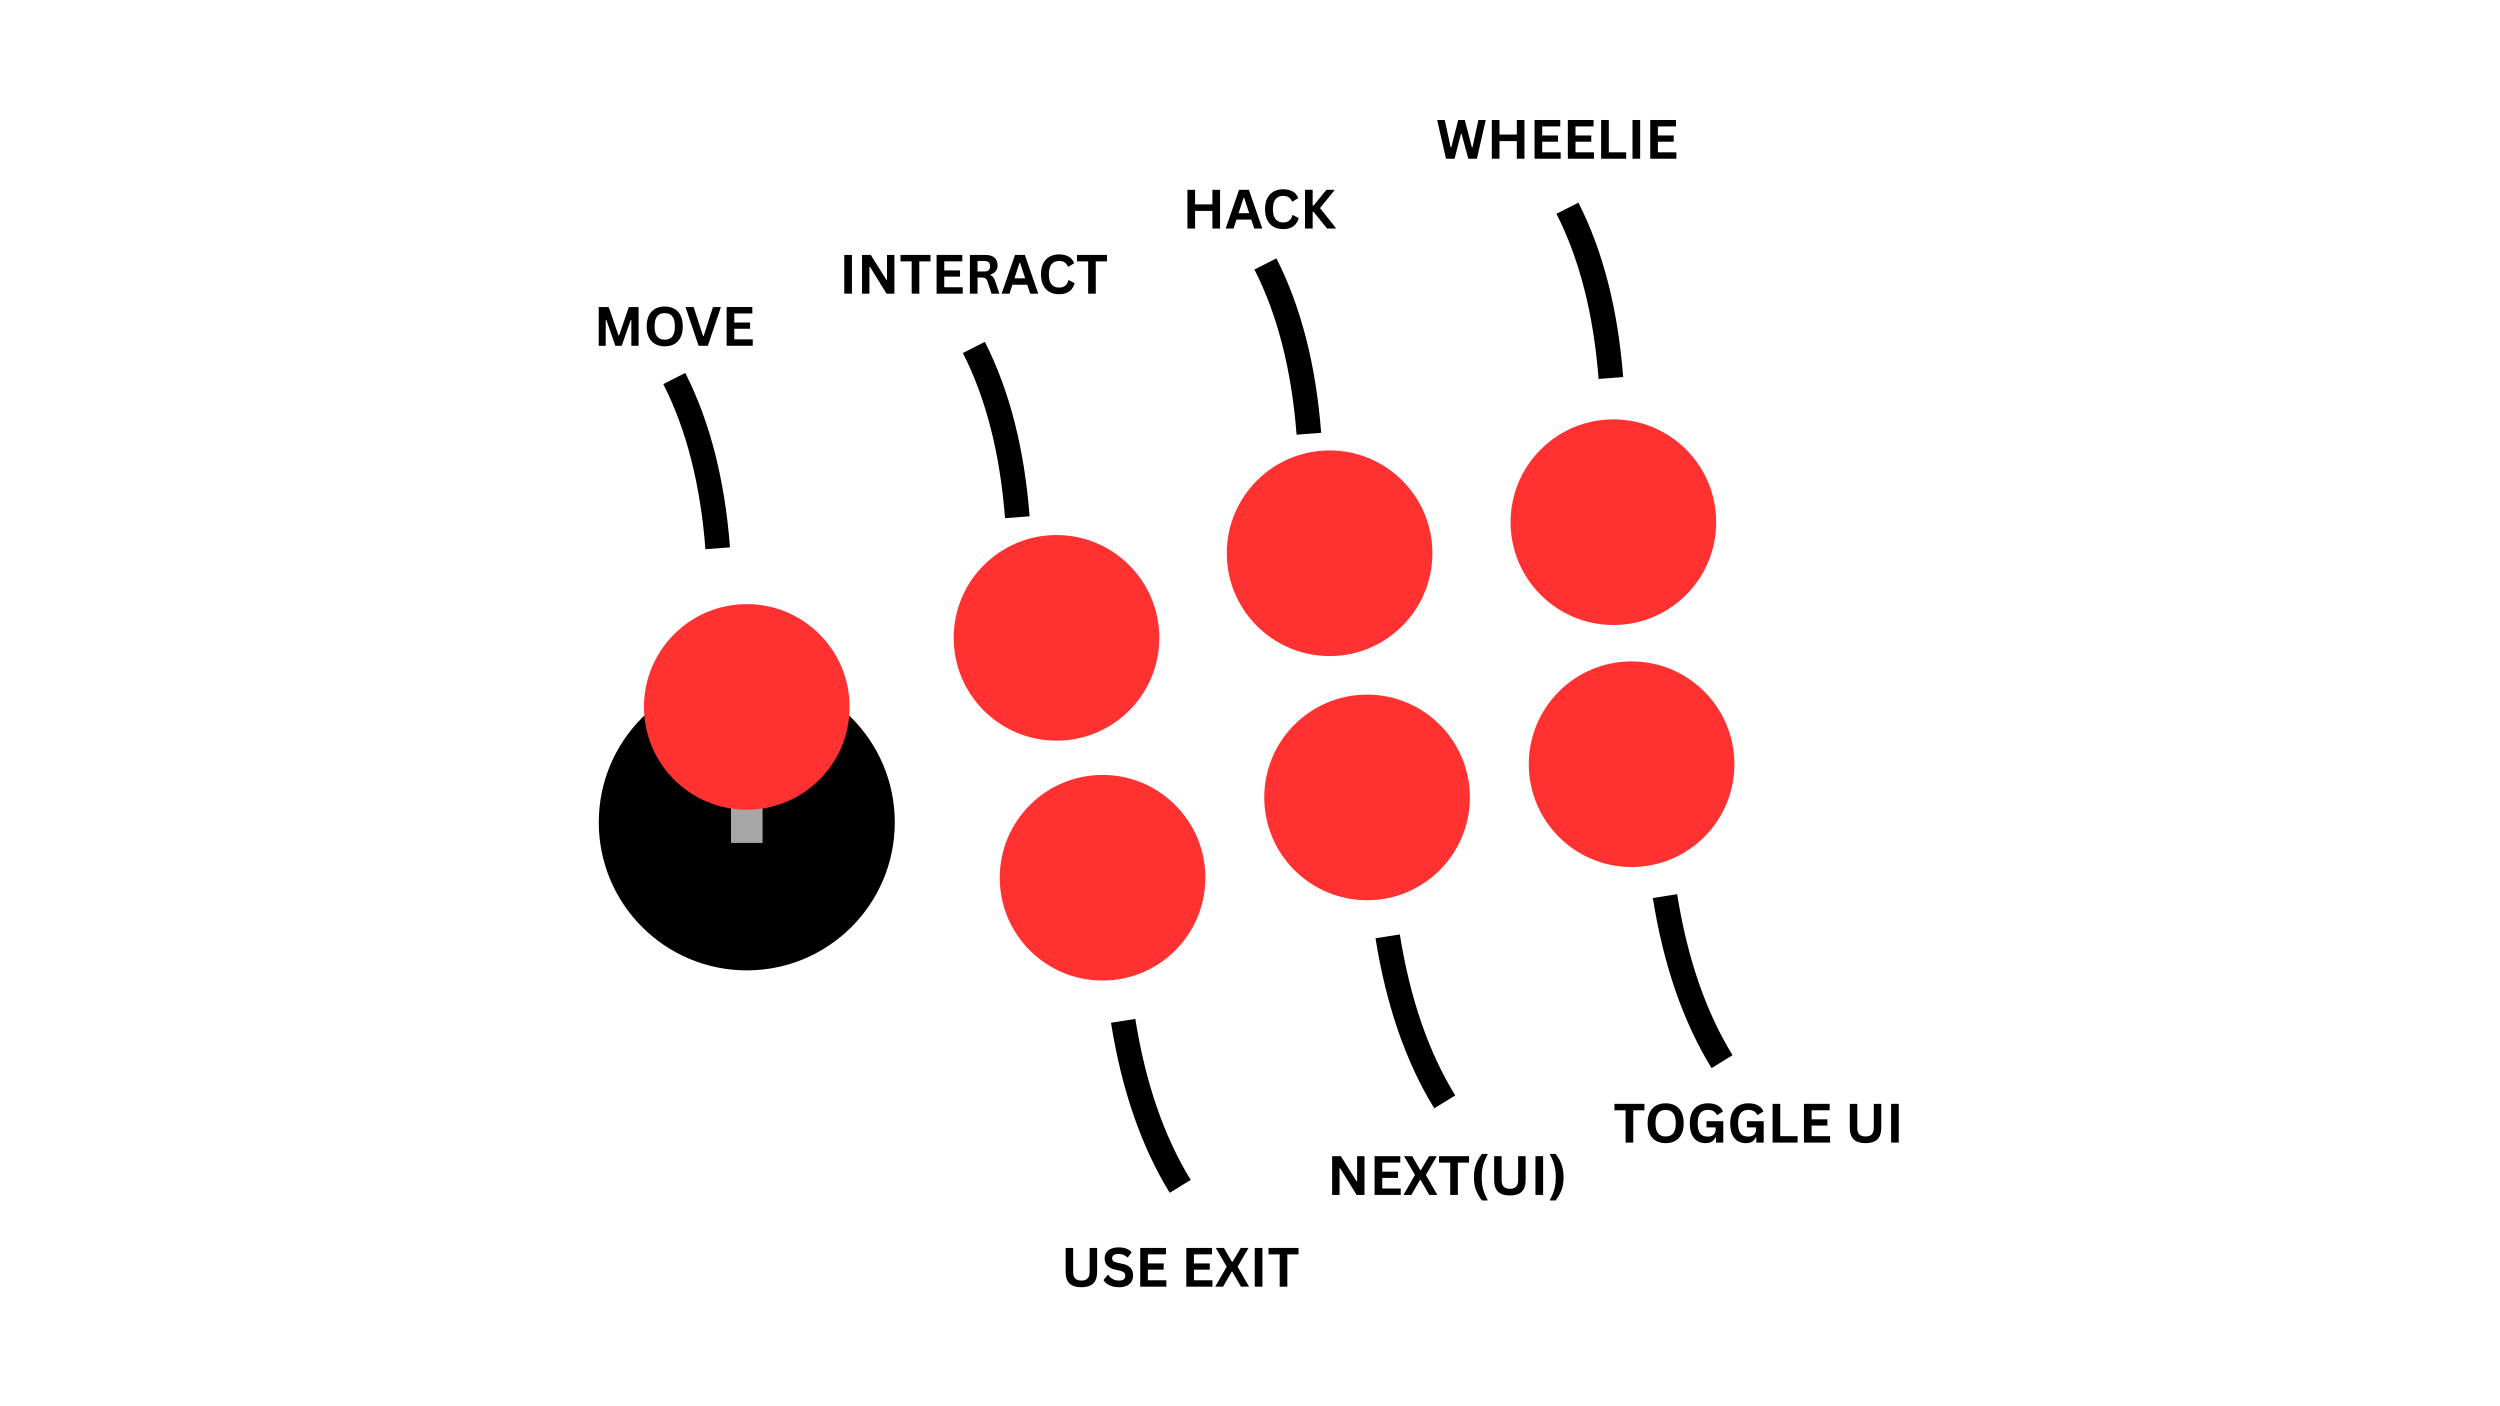 <svg xmlns="http://www.w3.org/2000/svg" xmlns:xlink="http://www.w3.org/1999/xlink" width="1920" zoomAndPan="magnify" viewBox="0 0 1440 810" height="1080" preserveAspectRatio="xMidYMid meet" version="1.2"><defs><clipPath id="7e117a38a3"><path d="M 549.324 308.184 L 667.762 308.184 L 667.762 426.621 L 549.324 426.621 Z M 549.324 308.184 "/></clipPath><clipPath id="a7904fe587"><path d="M 608.543 308.184 C 575.836 308.184 549.324 334.695 549.324 367.402 C 549.324 400.109 575.836 426.621 608.543 426.621 C 641.25 426.621 667.762 400.109 667.762 367.402 C 667.762 334.695 641.25 308.184 608.543 308.184 Z M 608.543 308.184 "/></clipPath><clipPath id="1bd78b2a00"><path d="M 706.625 259.453 L 825.059 259.453 L 825.059 377.891 L 706.625 377.891 Z M 706.625 259.453 "/></clipPath><clipPath id="4f007dd3ad"><path d="M 765.844 259.453 C 733.137 259.453 706.625 285.965 706.625 318.672 C 706.625 351.375 733.137 377.891 765.844 377.891 C 798.547 377.891 825.059 351.375 825.059 318.672 C 825.059 285.965 798.547 259.453 765.844 259.453 Z M 765.844 259.453 "/></clipPath><clipPath id="cf725ad67e"><path d="M 575.852 446.359 L 694.285 446.359 L 694.285 564.797 L 575.852 564.797 Z M 575.852 446.359 "/></clipPath><clipPath id="0fda07ddad"><path d="M 635.066 446.359 C 602.363 446.359 575.852 472.875 575.852 505.578 C 575.852 538.285 602.363 564.797 635.066 564.797 C 667.773 564.797 694.285 538.285 694.285 505.578 C 694.285 472.875 667.773 446.359 635.066 446.359 Z M 635.066 446.359 "/></clipPath><clipPath id="937d334d85"><path d="M 870.09 241.562 L 988.527 241.562 L 988.527 360 L 870.09 360 Z M 870.09 241.562 "/></clipPath><clipPath id="bfe4f39080"><path d="M 929.309 241.562 C 896.605 241.562 870.09 268.078 870.09 300.781 C 870.09 333.488 896.605 360 929.309 360 C 962.016 360 988.527 333.488 988.527 300.781 C 988.527 268.078 962.016 241.562 929.309 241.562 Z M 929.309 241.562 "/></clipPath><clipPath id="d92e5e33e1"><path d="M 728.215 400.098 L 846.648 400.098 L 846.648 518.531 L 728.215 518.531 Z M 728.215 400.098 "/></clipPath><clipPath id="0a5d52199a"><path d="M 787.434 400.098 C 754.727 400.098 728.215 426.609 728.215 459.312 C 728.215 492.02 754.727 518.531 787.434 518.531 C 820.137 518.531 846.648 492.02 846.648 459.312 C 846.648 426.609 820.137 400.098 787.434 400.098 Z M 787.434 400.098 "/></clipPath><clipPath id="f640387d39"><path d="M 880.578 380.973 L 999.016 380.973 L 999.016 499.41 L 880.578 499.41 Z M 880.578 380.973 "/></clipPath><clipPath id="d0898f2a5f"><path d="M 939.797 380.973 C 907.09 380.973 880.578 407.484 880.578 440.191 C 880.578 472.898 907.09 499.41 939.797 499.41 C 972.5 499.41 999.016 472.898 999.016 440.191 C 999.016 407.484 972.5 380.973 939.797 380.973 Z M 939.797 380.973 "/></clipPath><clipPath id="2f66adcb4e"><path d="M 344.895 388.438 L 515.398 388.438 L 515.398 558.938 L 344.895 558.938 Z M 344.895 388.438 "/></clipPath><clipPath id="bc9ef2d7a3"><path d="M 430.148 388.438 C 383.062 388.438 344.895 426.605 344.895 473.688 C 344.895 520.77 383.062 558.938 430.148 558.938 C 477.23 558.938 515.398 520.77 515.398 473.688 C 515.398 426.605 477.23 388.438 430.148 388.438 Z M 430.148 388.438 "/></clipPath><clipPath id="878d300fc9"><path d="M 421.047 407.191 L 439.246 407.191 L 439.246 485.531 L 421.047 485.531 Z M 421.047 407.191 "/></clipPath><clipPath id="bca546d172"><path d="M 370.93 347.973 L 489.363 347.973 L 489.363 466.406 L 370.93 466.406 Z M 370.93 347.973 "/></clipPath><clipPath id="c3b8f04432"><path d="M 430.148 347.973 C 397.441 347.973 370.93 374.484 370.93 407.191 C 370.93 439.895 397.441 466.406 430.148 466.406 C 462.852 466.406 489.363 439.895 489.363 407.191 C 489.363 374.484 462.852 347.973 430.148 347.973 Z M 430.148 347.973 "/></clipPath></defs><g id="5cd7548ba3"><g clip-rule="nonzero" clip-path="url(#7e117a38a3)"><g clip-rule="nonzero" clip-path="url(#a7904fe587)"><path style=" stroke:none;fill-rule:nonzero;fill:#ff3131;fill-opacity:1;" d="M 549.324 308.184 L 667.762 308.184 L 667.762 426.621 L 549.324 426.621 Z M 549.324 308.184 "/></g></g><g clip-rule="nonzero" clip-path="url(#1bd78b2a00)"><g clip-rule="nonzero" clip-path="url(#4f007dd3ad)"><path style=" stroke:none;fill-rule:nonzero;fill:#ff3131;fill-opacity:1;" d="M 706.625 259.453 L 825.059 259.453 L 825.059 377.891 L 706.625 377.891 Z M 706.625 259.453 "/></g></g><g clip-rule="nonzero" clip-path="url(#cf725ad67e)"><g clip-rule="nonzero" clip-path="url(#0fda07ddad)"><path style=" stroke:none;fill-rule:nonzero;fill:#ff3131;fill-opacity:1;" d="M 575.852 446.359 L 694.285 446.359 L 694.285 564.797 L 575.852 564.797 Z M 575.852 446.359 "/></g></g><g clip-rule="nonzero" clip-path="url(#937d334d85)"><g clip-rule="nonzero" clip-path="url(#bfe4f39080)"><path style=" stroke:none;fill-rule:nonzero;fill:#ff3131;fill-opacity:1;" d="M 870.09 241.562 L 988.527 241.562 L 988.527 360 L 870.09 360 Z M 870.09 241.562 "/></g></g><g clip-rule="nonzero" clip-path="url(#d92e5e33e1)"><g clip-rule="nonzero" clip-path="url(#0a5d52199a)"><path style=" stroke:none;fill-rule:nonzero;fill:#ff3131;fill-opacity:1;" d="M 728.215 400.098 L 846.648 400.098 L 846.648 518.531 L 728.215 518.531 Z M 728.215 400.098 "/></g></g><g clip-rule="nonzero" clip-path="url(#f640387d39)"><g clip-rule="nonzero" clip-path="url(#d0898f2a5f)"><path style=" stroke:none;fill-rule:nonzero;fill:#ff3131;fill-opacity:1;" d="M 880.578 380.973 L 999.016 380.973 L 999.016 499.41 L 880.578 499.41 Z M 880.578 380.973 "/></g></g><g clip-rule="nonzero" clip-path="url(#2f66adcb4e)"><g clip-rule="nonzero" clip-path="url(#bc9ef2d7a3)"><path style=" stroke:none;fill-rule:nonzero;fill:#000000;fill-opacity:1;" d="M 344.895 388.438 L 515.398 388.438 L 515.398 558.938 L 344.895 558.938 Z M 344.895 388.438 "/></g></g><g clip-rule="nonzero" clip-path="url(#878d300fc9)"><path style=" stroke:none;fill-rule:nonzero;fill:#a6a6a6;fill-opacity:1;" d="M 421.047 407.191 L 439.246 407.191 L 439.246 485.531 L 421.047 485.531 Z M 421.047 407.191 "/></g><g clip-rule="nonzero" clip-path="url(#bca546d172)"><g clip-rule="nonzero" clip-path="url(#c3b8f04432)"><path style=" stroke:none;fill-rule:nonzero;fill:#ff3131;fill-opacity:1;" d="M 370.93 347.973 L 489.363 347.973 L 489.363 466.406 L 370.93 466.406 Z M 370.93 347.973 "/></g></g><path style="fill:none;stroke-width:23;stroke-linecap:butt;stroke-linejoin:miter;stroke:#000000;stroke-opacity:1;stroke-miterlimit:4;" d="M 2.502 19.534 C 50.493 8.819 105.01 8.82 166.062 19.532 " transform="matrix(0.153,0.598,-0.598,0.153,572.243,195.633)"/><path style="fill:none;stroke-width:23;stroke-linecap:butt;stroke-linejoin:miter;stroke:#000000;stroke-opacity:1;stroke-miterlimit:4;" d="M 2.504 19.535 C 50.494 8.82 105.012 8.821 166.063 19.533 " transform="matrix(0.153,0.598,-0.598,0.153,740.184,147.538)"/><path style="fill:none;stroke-width:23;stroke-linecap:butt;stroke-linejoin:miter;stroke:#000000;stroke-opacity:1;stroke-miterlimit:4;" d="M 2.502 19.536 C 50.492 8.822 105.01 8.823 166.061 19.534 " transform="matrix(0.153,0.598,-0.598,0.153,914.138,115.441)"/><path style="fill:none;stroke-width:23;stroke-linecap:butt;stroke-linejoin:miter;stroke:#000000;stroke-opacity:1;stroke-miterlimit:4;" d="M 2.505 19.533 C 50.493 8.819 105.012 8.82 166.062 19.535 " transform="matrix(-0.201,-0.583,0.583,-0.201,668.924,688.73)"/><path style="fill:none;stroke-width:23;stroke-linecap:butt;stroke-linejoin:miter;stroke:#000000;stroke-opacity:1;stroke-miterlimit:4;" d="M 2.505 19.531 C 50.49 8.823 105.009 8.824 166.061 19.533 " transform="matrix(-0.201,-0.583,0.583,-0.201,821.288,640.073)"/><path style="fill:none;stroke-width:23;stroke-linecap:butt;stroke-linejoin:miter;stroke:#000000;stroke-opacity:1;stroke-miterlimit:4;" d="M 2.503 19.534 C 50.49 8.82 105.009 8.821 166.059 19.536 " transform="matrix(-0.201,-0.583,0.583,-0.201,981.021,616.893)"/><path style="fill:none;stroke-width:23;stroke-linecap:butt;stroke-linejoin:miter;stroke:#000000;stroke-opacity:1;stroke-miterlimit:4;" d="M 2.505 19.532 C 50.495 8.824 105.012 8.825 166.063 19.537 " transform="matrix(0.153,0.598,-0.598,0.153,399.679,213.522)"/><g style="fill:#000000;fill-opacity:1;"><g transform="translate(483.403, 169.149)"><path style="stroke:none" d="M 7.312 0 L 2.906 0 L 2.906 -22.312 L 7.312 -22.312 Z M 7.312 0 "/></g></g><g style="fill:#000000;fill-opacity:1;"><g transform="translate(493.625, 169.149)"><path style="stroke:none" d="M 7.172 0 L 2.906 0 L 2.906 -22.312 L 7.953 -22.312 L 16.906 -7.938 L 17.297 -8 L 17.297 -22.312 L 21.547 -22.312 L 21.547 0 L 17.031 0 L 7.547 -15.344 L 7.172 -15.297 Z M 7.172 0 "/></g></g><g style="fill:#000000;fill-opacity:1;"><g transform="translate(518.084, 169.149)"><path style="stroke:none" d="M 17.891 -22.312 L 17.891 -18.594 L 11.438 -18.594 L 11.438 0 L 7.047 0 L 7.047 -18.594 L 0.609 -18.594 L 0.609 -22.312 Z M 17.891 -22.312 "/></g></g><g style="fill:#000000;fill-opacity:1;"><g transform="translate(536.576, 169.149)"><path style="stroke:none" d="M 7.312 -9.797 L 7.312 -3.688 L 17.953 -3.688 L 17.953 0 L 2.906 0 L 2.906 -22.312 L 17.719 -22.312 L 17.719 -18.609 L 7.312 -18.609 L 7.312 -13.391 L 16.406 -13.391 L 16.406 -9.797 Z M 7.312 -9.797 "/></g></g><g style="fill:#000000;fill-opacity:1;"><g transform="translate(555.755, 169.149)"><path style="stroke:none" d="M 2.906 0 L 2.906 -22.312 L 11.859 -22.312 C 14.16 -22.312 15.898 -21.781 17.078 -20.719 C 18.254 -19.656 18.844 -18.188 18.844 -16.312 C 18.844 -14.957 18.5 -13.848 17.812 -12.984 C 17.125 -12.117 16.098 -11.457 14.734 -11 L 14.734 -10.688 C 15.441 -10.375 16.008 -9.914 16.438 -9.312 C 16.875 -8.719 17.285 -7.832 17.672 -6.656 L 19.891 0 L 15.359 0 L 13.188 -6.672 C 12.957 -7.336 12.703 -7.859 12.422 -8.234 C 12.148 -8.609 11.797 -8.879 11.359 -9.047 C 10.93 -9.211 10.367 -9.297 9.672 -9.297 L 7.312 -9.297 L 7.312 0 Z M 11.328 -12.781 C 13.461 -12.781 14.531 -13.781 14.531 -15.781 C 14.531 -17.801 13.461 -18.812 11.328 -18.812 L 7.312 -18.812 L 7.312 -12.781 Z M 11.328 -12.781 "/></g></g><g style="fill:#000000;fill-opacity:1;"><g transform="translate(576.612, 169.149)"><path style="stroke:none" d="M 21.406 0 L 16.766 0 L 15.094 -5.141 L 6.547 -5.141 L 4.875 0 L 0.328 0 L 8.047 -22.312 L 13.703 -22.312 Z M 10.609 -17.656 L 7.734 -8.844 L 13.875 -8.844 L 10.984 -17.656 Z M 10.609 -17.656 "/></g></g><g style="fill:#000000;fill-opacity:1;"><g transform="translate(597.851, 169.149)"><path style="stroke:none" d="M 12.188 0.328 C 10.133 0.328 8.32 -0.098 6.75 -0.953 C 5.188 -1.816 3.961 -3.102 3.078 -4.812 C 2.191 -6.531 1.75 -8.645 1.75 -11.156 C 1.75 -13.664 2.191 -15.773 3.078 -17.484 C 3.961 -19.203 5.188 -20.488 6.75 -21.344 C 8.32 -22.195 10.133 -22.625 12.188 -22.625 C 14.332 -22.625 16.156 -22.203 17.656 -21.359 C 19.156 -20.523 20.227 -19.25 20.875 -17.531 L 17.656 -15.562 L 17.266 -15.578 C 16.797 -16.734 16.148 -17.562 15.328 -18.062 C 14.504 -18.57 13.457 -18.828 12.188 -18.828 C 10.344 -18.828 8.898 -18.211 7.859 -16.984 C 6.816 -15.766 6.297 -13.82 6.297 -11.156 C 6.297 -8.5 6.816 -6.555 7.859 -5.328 C 8.898 -4.109 10.344 -3.5 12.188 -3.5 C 15.094 -3.5 16.867 -4.906 17.516 -7.719 L 17.906 -7.719 L 21.156 -6.031 C 20.539 -3.914 19.492 -2.328 18.016 -1.266 C 16.547 -0.203 14.602 0.328 12.188 0.328 Z M 12.188 0.328 "/></g></g><g style="fill:#000000;fill-opacity:1;"><g transform="translate(619.73, 169.149)"><path style="stroke:none" d="M 17.891 -22.312 L 17.891 -18.594 L 11.438 -18.594 L 11.438 0 L 7.047 0 L 7.047 -18.594 L 0.609 -18.594 L 0.609 -22.312 Z M 17.891 -22.312 "/></g></g><g style="fill:#000000;fill-opacity:1;"><g transform="translate(341.955, 199.166)"><path style="stroke:none" d="M 6.938 0 L 2.906 0 L 2.906 -22.312 L 8.672 -22.312 L 14.312 -5.906 L 14.641 -5.906 L 20.25 -22.312 L 25.875 -22.312 L 25.875 0 L 21.703 0 L 21.703 -14.734 L 21.312 -14.797 L 16.156 0 L 12.484 0 L 7.328 -14.797 L 6.938 -14.734 Z M 6.938 0 "/></g></g><g style="fill:#000000;fill-opacity:1;"><g transform="translate(370.746, 199.166)"><path style="stroke:none" d="M 12.156 0.328 C 10.113 0.328 8.312 -0.086 6.75 -0.922 C 5.188 -1.766 3.961 -3.039 3.078 -4.75 C 2.191 -6.469 1.75 -8.602 1.75 -11.156 C 1.75 -13.707 2.191 -15.836 3.078 -17.547 C 3.961 -19.266 5.188 -20.539 6.75 -21.375 C 8.312 -22.207 10.113 -22.625 12.156 -22.625 C 14.207 -22.625 16.008 -22.207 17.562 -21.375 C 19.113 -20.551 20.328 -19.281 21.203 -17.562 C 22.086 -15.844 22.531 -13.707 22.531 -11.156 C 22.531 -8.602 22.086 -6.469 21.203 -4.75 C 20.328 -3.031 19.113 -1.754 17.562 -0.922 C 16.008 -0.086 14.207 0.328 12.156 0.328 Z M 12.156 -3.516 C 14.051 -3.516 15.492 -4.117 16.484 -5.328 C 17.484 -6.547 17.984 -8.488 17.984 -11.156 C 17.984 -13.82 17.484 -15.766 16.484 -16.984 C 15.492 -18.203 14.051 -18.812 12.156 -18.812 C 10.258 -18.812 8.805 -18.203 7.797 -16.984 C 6.797 -15.766 6.297 -13.82 6.297 -11.156 C 6.297 -8.488 6.797 -6.547 7.797 -5.328 C 8.805 -4.117 10.258 -3.516 12.156 -3.516 Z M 12.156 -3.516 "/></g></g><g style="fill:#000000;fill-opacity:1;"><g transform="translate(394.456, 199.166)"><path style="stroke:none" d="M 13.266 0 L 7.938 0 L 0.391 -22.312 L 5.078 -22.312 L 10.5 -5.672 L 10.875 -5.672 L 16.219 -22.312 L 20.781 -22.312 Z M 13.266 0 "/></g></g><g style="fill:#000000;fill-opacity:1;"><g transform="translate(415.634, 199.166)"><path style="stroke:none" d="M 7.312 -9.797 L 7.312 -3.688 L 17.953 -3.688 L 17.953 0 L 2.906 0 L 2.906 -22.312 L 17.719 -22.312 L 17.719 -18.609 L 7.312 -18.609 L 7.312 -13.391 L 16.406 -13.391 L 16.406 -9.797 Z M 7.312 -9.797 "/></g></g><g style="fill:#000000;fill-opacity:1;"><g transform="translate(681.052, 131.641)"><path style="stroke:none" d="M 17.297 -13.922 L 17.297 -22.312 L 21.703 -22.312 L 21.703 0 L 17.297 0 L 17.297 -10.156 L 7.312 -10.156 L 7.312 0 L 2.906 0 L 2.906 -22.312 L 7.312 -22.312 L 7.312 -13.922 Z M 17.297 -13.922 "/></g></g><g style="fill:#000000;fill-opacity:1;"><g transform="translate(705.663, 131.641)"><path style="stroke:none" d="M 21.406 0 L 16.766 0 L 15.094 -5.141 L 6.547 -5.141 L 4.875 0 L 0.328 0 L 8.047 -22.312 L 13.703 -22.312 Z M 10.609 -17.656 L 7.734 -8.844 L 13.875 -8.844 L 10.984 -17.656 Z M 10.609 -17.656 "/></g></g><g style="fill:#000000;fill-opacity:1;"><g transform="translate(726.902, 131.641)"><path style="stroke:none" d="M 12.188 0.328 C 10.133 0.328 8.32 -0.098 6.75 -0.953 C 5.188 -1.816 3.961 -3.102 3.078 -4.812 C 2.191 -6.531 1.75 -8.645 1.75 -11.156 C 1.75 -13.664 2.191 -15.773 3.078 -17.484 C 3.961 -19.203 5.188 -20.488 6.75 -21.344 C 8.32 -22.195 10.133 -22.625 12.188 -22.625 C 14.332 -22.625 16.156 -22.203 17.656 -21.359 C 19.156 -20.523 20.227 -19.25 20.875 -17.531 L 17.656 -15.562 L 17.266 -15.578 C 16.797 -16.734 16.148 -17.562 15.328 -18.062 C 14.504 -18.57 13.457 -18.828 12.188 -18.828 C 10.344 -18.828 8.898 -18.211 7.859 -16.984 C 6.816 -15.766 6.297 -13.82 6.297 -11.156 C 6.297 -8.5 6.816 -6.555 7.859 -5.328 C 8.898 -4.109 10.344 -3.5 12.188 -3.5 C 15.094 -3.5 16.867 -4.906 17.516 -7.719 L 17.906 -7.719 L 21.156 -6.031 C 20.539 -3.914 19.492 -2.328 18.016 -1.266 C 16.547 -0.203 14.602 0.328 12.188 0.328 Z M 12.188 0.328 "/></g></g><g style="fill:#000000;fill-opacity:1;"><g transform="translate(748.781, 131.641)"><path style="stroke:none" d="M 2.906 0 L 2.906 -22.312 L 7.312 -22.312 L 7.312 -13.203 L 7.797 -13.203 L 15.25 -22.312 L 19.766 -22.312 L 19.766 -21.922 L 11.547 -11.781 L 20.609 -0.375 L 20.609 0 L 15.625 0 L 7.797 -9.625 L 7.312 -9.625 L 7.312 0 Z M 2.906 0 "/></g></g><g style="fill:#000000;fill-opacity:1;"><g transform="translate(827.181, 91.425)"><path style="stroke:none" d="M 10.656 0 L 5.719 0 L 0.609 -22.312 L 5 -22.312 L 8.375 -6.625 L 8.766 -6.625 L 12.75 -22.312 L 16.531 -22.312 L 20.594 -6.625 L 20.984 -6.625 L 24.375 -22.312 L 28.609 -22.312 L 23.516 0 L 18.562 0 L 14.656 -14.391 L 14.344 -14.391 Z M 10.656 0 "/></g></g><g style="fill:#000000;fill-opacity:1;"><g transform="translate(856.384, 91.425)"><path style="stroke:none" d="M 17.297 -13.922 L 17.297 -22.312 L 21.703 -22.312 L 21.703 0 L 17.297 0 L 17.297 -10.156 L 7.312 -10.156 L 7.312 0 L 2.906 0 L 2.906 -22.312 L 7.312 -22.312 L 7.312 -13.922 Z M 17.297 -13.922 "/></g></g><g style="fill:#000000;fill-opacity:1;"><g transform="translate(880.995, 91.425)"><path style="stroke:none" d="M 7.312 -9.797 L 7.312 -3.688 L 17.953 -3.688 L 17.953 0 L 2.906 0 L 2.906 -22.312 L 17.719 -22.312 L 17.719 -18.609 L 7.312 -18.609 L 7.312 -13.391 L 16.406 -13.391 L 16.406 -9.797 Z M 7.312 -9.797 "/></g></g><g style="fill:#000000;fill-opacity:1;"><g transform="translate(900.173, 91.425)"><path style="stroke:none" d="M 7.312 -9.797 L 7.312 -3.688 L 17.953 -3.688 L 17.953 0 L 2.906 0 L 2.906 -22.312 L 17.719 -22.312 L 17.719 -18.609 L 7.312 -18.609 L 7.312 -13.391 L 16.406 -13.391 L 16.406 -9.797 Z M 7.312 -9.797 "/></g></g><g style="fill:#000000;fill-opacity:1;"><g transform="translate(919.352, 91.425)"><path style="stroke:none" d="M 7.312 -22.312 L 7.312 -3.688 L 17.328 -3.688 L 17.328 0 L 2.906 0 L 2.906 -22.312 Z M 7.312 -22.312 "/></g></g><g style="fill:#000000;fill-opacity:1;"><g transform="translate(937.417, 91.425)"><path style="stroke:none" d="M 7.312 0 L 2.906 0 L 2.906 -22.312 L 7.312 -22.312 Z M 7.312 0 "/></g></g><g style="fill:#000000;fill-opacity:1;"><g transform="translate(947.64, 91.425)"><path style="stroke:none" d="M 7.312 -9.797 L 7.312 -3.688 L 17.953 -3.688 L 17.953 0 L 2.906 0 L 2.906 -22.312 L 17.719 -22.312 L 17.719 -18.609 L 7.312 -18.609 L 7.312 -13.391 L 16.406 -13.391 L 16.406 -9.797 Z M 7.312 -9.797 "/></g></g><g style="fill:#000000;fill-opacity:1;"><g transform="translate(611.049, 741.124)"><path style="stroke:none" d="M 11.828 0.328 C 8.754 0.328 6.473 -0.398 4.984 -1.859 C 3.504 -3.328 2.766 -5.492 2.766 -8.359 L 2.766 -22.312 L 7.078 -22.312 L 7.078 -8.391 C 7.078 -6.766 7.469 -5.547 8.25 -4.734 C 9.039 -3.922 10.234 -3.516 11.828 -3.516 C 14.992 -3.516 16.578 -5.141 16.578 -8.391 L 16.578 -22.312 L 20.891 -22.312 L 20.891 -8.359 C 20.891 -5.492 20.145 -3.328 18.656 -1.859 C 17.176 -0.398 14.898 0.328 11.828 0.328 Z M 11.828 0.328 "/></g></g><g style="fill:#000000;fill-opacity:1;"><g transform="translate(634.698, 741.124)"><path style="stroke:none" d="M 9.891 0.328 C 8.336 0.328 6.957 0.133 5.75 -0.25 C 4.551 -0.633 3.551 -1.133 2.75 -1.75 C 1.945 -2.375 1.332 -3.055 0.906 -3.797 L 3.328 -6.766 L 3.703 -6.766 C 4.379 -5.766 5.234 -4.969 6.266 -4.375 C 7.297 -3.789 8.504 -3.5 9.891 -3.5 C 11.066 -3.5 11.953 -3.742 12.547 -4.234 C 13.148 -4.734 13.453 -5.422 13.453 -6.297 C 13.453 -6.828 13.352 -7.27 13.156 -7.625 C 12.969 -7.977 12.648 -8.281 12.203 -8.531 C 11.754 -8.789 11.148 -9.016 10.391 -9.203 L 7.516 -9.859 C 5.516 -10.316 4.023 -11.078 3.047 -12.141 C 2.066 -13.203 1.578 -14.582 1.578 -16.281 C 1.578 -17.539 1.891 -18.648 2.516 -19.609 C 3.148 -20.566 4.066 -21.305 5.266 -21.828 C 6.473 -22.359 7.914 -22.625 9.594 -22.625 C 11.312 -22.625 12.785 -22.395 14.016 -21.938 C 15.242 -21.488 16.281 -20.797 17.125 -19.859 L 14.938 -16.875 L 14.562 -16.875 C 13.926 -17.539 13.203 -18.035 12.391 -18.359 C 11.578 -18.691 10.645 -18.859 9.594 -18.859 C 8.383 -18.859 7.461 -18.645 6.828 -18.219 C 6.203 -17.789 5.891 -17.203 5.891 -16.453 C 5.891 -15.742 6.109 -15.18 6.547 -14.766 C 6.992 -14.348 7.758 -14.023 8.844 -13.797 L 11.781 -13.188 C 13.945 -12.727 15.516 -11.953 16.484 -10.859 C 17.461 -9.766 17.953 -8.336 17.953 -6.578 C 17.953 -5.18 17.648 -3.969 17.047 -2.938 C 16.453 -1.906 15.551 -1.102 14.344 -0.531 C 13.133 0.039 11.648 0.328 9.891 0.328 Z M 9.891 0.328 "/></g></g><g style="fill:#000000;fill-opacity:1;"><g transform="translate(653.862, 741.124)"><path style="stroke:none" d="M 7.312 -9.797 L 7.312 -3.688 L 17.953 -3.688 L 17.953 0 L 2.906 0 L 2.906 -22.312 L 17.719 -22.312 L 17.719 -18.609 L 7.312 -18.609 L 7.312 -13.391 L 16.406 -13.391 L 16.406 -9.797 Z M 7.312 -9.797 "/></g></g><g style="fill:#000000;fill-opacity:1;"><g transform="translate(673.041, 741.124)"><path style="stroke:none" d=""/></g></g><g style="fill:#000000;fill-opacity:1;"><g transform="translate(680.41, 741.124)"><path style="stroke:none" d="M 7.312 -9.797 L 7.312 -3.688 L 17.953 -3.688 L 17.953 0 L 2.906 0 L 2.906 -22.312 L 17.719 -22.312 L 17.719 -18.609 L 7.312 -18.609 L 7.312 -13.391 L 16.406 -13.391 L 16.406 -9.797 Z M 7.312 -9.797 "/></g></g><g style="fill:#000000;fill-opacity:1;"><g transform="translate(699.589, 741.124)"><path style="stroke:none" d="M 4.891 0 L 0.375 0 L 6.984 -11.469 L 0.703 -22.312 L 5.391 -22.312 L 10.016 -14.312 L 10.391 -14.312 L 15.094 -22.312 L 19.547 -22.312 L 13.266 -11.469 L 19.859 0 L 15.203 0 L 10.234 -8.609 L 9.859 -8.609 Z M 4.891 0 "/></g></g><g style="fill:#000000;fill-opacity:1;"><g transform="translate(719.836, 741.124)"><path style="stroke:none" d="M 7.312 0 L 2.906 0 L 2.906 -22.312 L 7.312 -22.312 Z M 7.312 0 "/></g></g><g style="fill:#000000;fill-opacity:1;"><g transform="translate(730.058, 741.124)"><path style="stroke:none" d="M 17.891 -22.312 L 17.891 -18.594 L 11.438 -18.594 L 11.438 0 L 7.047 0 L 7.047 -18.594 L 0.609 -18.594 L 0.609 -22.312 Z M 17.891 -22.312 "/></g></g><g style="fill:#000000;fill-opacity:1;"><g transform="translate(764.401, 688.27)"><path style="stroke:none" d="M 7.172 0 L 2.906 0 L 2.906 -22.312 L 7.953 -22.312 L 16.906 -7.938 L 17.297 -8 L 17.297 -22.312 L 21.547 -22.312 L 21.547 0 L 17.031 0 L 7.547 -15.344 L 7.172 -15.297 Z M 7.172 0 "/></g></g><g style="fill:#000000;fill-opacity:1;"><g transform="translate(788.859, 688.27)"><path style="stroke:none" d="M 7.312 -9.797 L 7.312 -3.688 L 17.953 -3.688 L 17.953 0 L 2.906 0 L 2.906 -22.312 L 17.719 -22.312 L 17.719 -18.609 L 7.312 -18.609 L 7.312 -13.391 L 16.406 -13.391 L 16.406 -9.797 Z M 7.312 -9.797 "/></g></g><g style="fill:#000000;fill-opacity:1;"><g transform="translate(808.038, 688.27)"><path style="stroke:none" d="M 4.891 0 L 0.375 0 L 6.984 -11.469 L 0.703 -22.312 L 5.391 -22.312 L 10.016 -14.312 L 10.391 -14.312 L 15.094 -22.312 L 19.547 -22.312 L 13.266 -11.469 L 19.859 0 L 15.203 0 L 10.234 -8.609 L 9.859 -8.609 Z M 4.891 0 "/></g></g><g style="fill:#000000;fill-opacity:1;"><g transform="translate(828.285, 688.27)"><path style="stroke:none" d="M 17.891 -22.312 L 17.891 -18.594 L 11.438 -18.594 L 11.438 0 L 7.047 0 L 7.047 -18.594 L 0.609 -18.594 L 0.609 -22.312 Z M 17.891 -22.312 "/></g></g><g style="fill:#000000;fill-opacity:1;"><g transform="translate(846.777, 688.27)"><path style="stroke:none" d="M 6.828 3.188 C 5.441 1.477 4.328 -0.426 3.484 -2.531 C 2.641 -4.633 2.219 -7.188 2.219 -10.188 C 2.219 -13.195 2.641 -15.754 3.484 -17.859 C 4.328 -19.973 5.441 -21.883 6.828 -23.594 L 10.078 -23.594 L 10.125 -23.266 C 9.031 -21.391 8.18 -19.438 7.578 -17.406 C 6.984 -15.383 6.688 -12.977 6.688 -10.188 C 6.688 -7.414 6.984 -5.016 7.578 -2.984 C 8.18 -0.961 9.031 0.988 10.125 2.875 L 10.078 3.188 Z M 6.828 3.188 "/></g></g><g style="fill:#000000;fill-opacity:1;"><g transform="translate(857.87, 688.27)"><path style="stroke:none" d="M 11.828 0.328 C 8.754 0.328 6.473 -0.398 4.984 -1.859 C 3.504 -3.328 2.766 -5.492 2.766 -8.359 L 2.766 -22.312 L 7.078 -22.312 L 7.078 -8.391 C 7.078 -6.766 7.469 -5.547 8.25 -4.734 C 9.039 -3.922 10.234 -3.516 11.828 -3.516 C 14.992 -3.516 16.578 -5.141 16.578 -8.391 L 16.578 -22.312 L 20.891 -22.312 L 20.891 -8.359 C 20.891 -5.492 20.145 -3.328 18.656 -1.859 C 17.176 -0.398 14.898 0.328 11.828 0.328 Z M 11.828 0.328 "/></g></g><g style="fill:#000000;fill-opacity:1;"><g transform="translate(881.519, 688.27)"><path style="stroke:none" d="M 7.312 0 L 2.906 0 L 2.906 -22.312 L 7.312 -22.312 Z M 7.312 0 "/></g></g><g style="fill:#000000;fill-opacity:1;"><g transform="translate(891.742, 688.27)"><path style="stroke:none" d="M 0.969 2.875 C 1.664 1.645 2.266 0.414 2.766 -0.812 C 3.266 -2.039 3.66 -3.43 3.953 -4.984 C 4.254 -6.547 4.406 -8.281 4.406 -10.188 C 4.406 -12.102 4.254 -13.844 3.953 -15.406 C 3.66 -16.969 3.266 -18.363 2.766 -19.594 C 2.273 -20.82 1.676 -22.047 0.969 -23.266 L 1.016 -23.594 L 4.25 -23.594 C 5.125 -22.5 5.895 -21.344 6.562 -20.125 C 7.238 -18.914 7.789 -17.477 8.219 -15.812 C 8.656 -14.156 8.875 -12.281 8.875 -10.188 C 8.875 -7.188 8.445 -4.633 7.594 -2.531 C 6.75 -0.426 5.633 1.477 4.25 3.188 L 1.016 3.188 Z M 0.969 2.875 "/></g></g><g style="fill:#000000;fill-opacity:1;"><g transform="translate(929.309, 658.127)"><path style="stroke:none" d="M 17.891 -22.312 L 17.891 -18.594 L 11.438 -18.594 L 11.438 0 L 7.047 0 L 7.047 -18.594 L 0.609 -18.594 L 0.609 -22.312 Z M 17.891 -22.312 "/></g></g><g style="fill:#000000;fill-opacity:1;"><g transform="translate(947.268, 658.127)"><path style="stroke:none" d="M 12.156 0.328 C 10.113 0.328 8.312 -0.086 6.75 -0.922 C 5.188 -1.766 3.961 -3.039 3.078 -4.75 C 2.191 -6.469 1.75 -8.602 1.75 -11.156 C 1.75 -13.707 2.191 -15.836 3.078 -17.547 C 3.961 -19.266 5.188 -20.539 6.75 -21.375 C 8.312 -22.207 10.113 -22.625 12.156 -22.625 C 14.207 -22.625 16.008 -22.207 17.562 -21.375 C 19.113 -20.551 20.328 -19.281 21.203 -17.562 C 22.086 -15.844 22.531 -13.707 22.531 -11.156 C 22.531 -8.602 22.086 -6.469 21.203 -4.75 C 20.328 -3.031 19.113 -1.754 17.562 -0.922 C 16.008 -0.086 14.207 0.328 12.156 0.328 Z M 12.156 -3.516 C 14.051 -3.516 15.492 -4.117 16.484 -5.328 C 17.484 -6.547 17.984 -8.488 17.984 -11.156 C 17.984 -13.82 17.484 -15.766 16.484 -16.984 C 15.492 -18.203 14.051 -18.812 12.156 -18.812 C 10.258 -18.812 8.805 -18.203 7.797 -16.984 C 6.797 -15.766 6.297 -13.82 6.297 -11.156 C 6.297 -8.488 6.797 -6.547 7.797 -5.328 C 8.805 -4.117 10.258 -3.516 12.156 -3.516 Z M 12.156 -3.516 "/></g></g><g style="fill:#000000;fill-opacity:1;"><g transform="translate(971.573, 658.127)"><path style="stroke:none" d="M 10.828 0.328 C 8.973 0.328 7.363 -0.098 6 -0.953 C 4.645 -1.805 3.598 -3.086 2.859 -4.797 C 2.117 -6.516 1.75 -8.633 1.75 -11.156 C 1.75 -13.695 2.191 -15.82 3.078 -17.531 C 3.961 -19.25 5.191 -20.523 6.766 -21.359 C 8.336 -22.203 10.16 -22.625 12.234 -22.625 C 14.367 -22.625 16.188 -22.227 17.688 -21.438 C 19.195 -20.645 20.258 -19.469 20.875 -17.906 L 17.656 -15.953 L 17.266 -15.953 C 16.816 -16.953 16.176 -17.68 15.344 -18.141 C 14.508 -18.598 13.473 -18.828 12.234 -18.828 C 10.316 -18.828 8.848 -18.219 7.828 -17 C 6.805 -15.789 6.297 -13.844 6.297 -11.156 C 6.297 -8.457 6.77 -6.5 7.719 -5.281 C 8.676 -4.062 10.086 -3.453 11.953 -3.453 C 13.555 -3.453 14.738 -3.812 15.5 -4.531 C 16.258 -5.25 16.641 -6.328 16.641 -7.766 L 16.641 -8.734 L 11.375 -8.734 L 11.375 -12.312 L 21.031 -12.312 L 21.031 0 L 16.812 0 L 16.812 -2.984 L 16.5 -3.031 C 16.039 -1.969 15.344 -1.141 14.406 -0.547 C 13.477 0.035 12.285 0.328 10.828 0.328 Z M 10.828 0.328 "/></g></g><g style="fill:#000000;fill-opacity:1;"><g transform="translate(994.841, 658.127)"><path style="stroke:none" d="M 10.828 0.328 C 8.973 0.328 7.363 -0.098 6 -0.953 C 4.645 -1.805 3.598 -3.086 2.859 -4.797 C 2.117 -6.516 1.75 -8.633 1.75 -11.156 C 1.75 -13.695 2.191 -15.82 3.078 -17.531 C 3.961 -19.25 5.191 -20.523 6.766 -21.359 C 8.336 -22.203 10.16 -22.625 12.234 -22.625 C 14.367 -22.625 16.188 -22.227 17.688 -21.438 C 19.195 -20.645 20.258 -19.469 20.875 -17.906 L 17.656 -15.953 L 17.266 -15.953 C 16.816 -16.953 16.176 -17.68 15.344 -18.141 C 14.508 -18.598 13.473 -18.828 12.234 -18.828 C 10.316 -18.828 8.848 -18.219 7.828 -17 C 6.805 -15.789 6.297 -13.844 6.297 -11.156 C 6.297 -8.457 6.77 -6.5 7.719 -5.281 C 8.676 -4.062 10.086 -3.453 11.953 -3.453 C 13.555 -3.453 14.738 -3.812 15.5 -4.531 C 16.258 -5.25 16.641 -6.328 16.641 -7.766 L 16.641 -8.734 L 11.375 -8.734 L 11.375 -12.312 L 21.031 -12.312 L 21.031 0 L 16.812 0 L 16.812 -2.984 L 16.5 -3.031 C 16.039 -1.969 15.344 -1.141 14.406 -0.547 C 13.477 0.035 12.285 0.328 10.828 0.328 Z M 10.828 0.328 "/></g></g><g style="fill:#000000;fill-opacity:1;"><g transform="translate(1018.109, 658.127)"><path style="stroke:none" d="M 7.312 -22.312 L 7.312 -3.688 L 17.328 -3.688 L 17.328 0 L 2.906 0 L 2.906 -22.312 Z M 7.312 -22.312 "/></g></g><g style="fill:#000000;fill-opacity:1;"><g transform="translate(1036.174, 658.127)"><path style="stroke:none" d="M 7.312 -9.797 L 7.312 -3.688 L 17.953 -3.688 L 17.953 0 L 2.906 0 L 2.906 -22.312 L 17.719 -22.312 L 17.719 -18.609 L 7.312 -18.609 L 7.312 -13.391 L 16.406 -13.391 L 16.406 -9.797 Z M 7.312 -9.797 "/></g></g><g style="fill:#000000;fill-opacity:1;"><g transform="translate(1055.353, 658.127)"><path style="stroke:none" d=""/></g></g><g style="fill:#000000;fill-opacity:1;"><g transform="translate(1062.722, 658.127)"><path style="stroke:none" d="M 11.828 0.328 C 8.754 0.328 6.473 -0.398 4.984 -1.859 C 3.504 -3.328 2.766 -5.492 2.766 -8.359 L 2.766 -22.312 L 7.078 -22.312 L 7.078 -8.391 C 7.078 -6.766 7.469 -5.547 8.25 -4.734 C 9.039 -3.922 10.234 -3.516 11.828 -3.516 C 14.992 -3.516 16.578 -5.141 16.578 -8.391 L 16.578 -22.312 L 20.891 -22.312 L 20.891 -8.359 C 20.891 -5.492 20.145 -3.328 18.656 -1.859 C 17.176 -0.398 14.898 0.328 11.828 0.328 Z M 11.828 0.328 "/></g></g><g style="fill:#000000;fill-opacity:1;"><g transform="translate(1086.372, 658.127)"><path style="stroke:none" d="M 7.312 0 L 2.906 0 L 2.906 -22.312 L 7.312 -22.312 Z M 7.312 0 "/></g></g></g></svg>